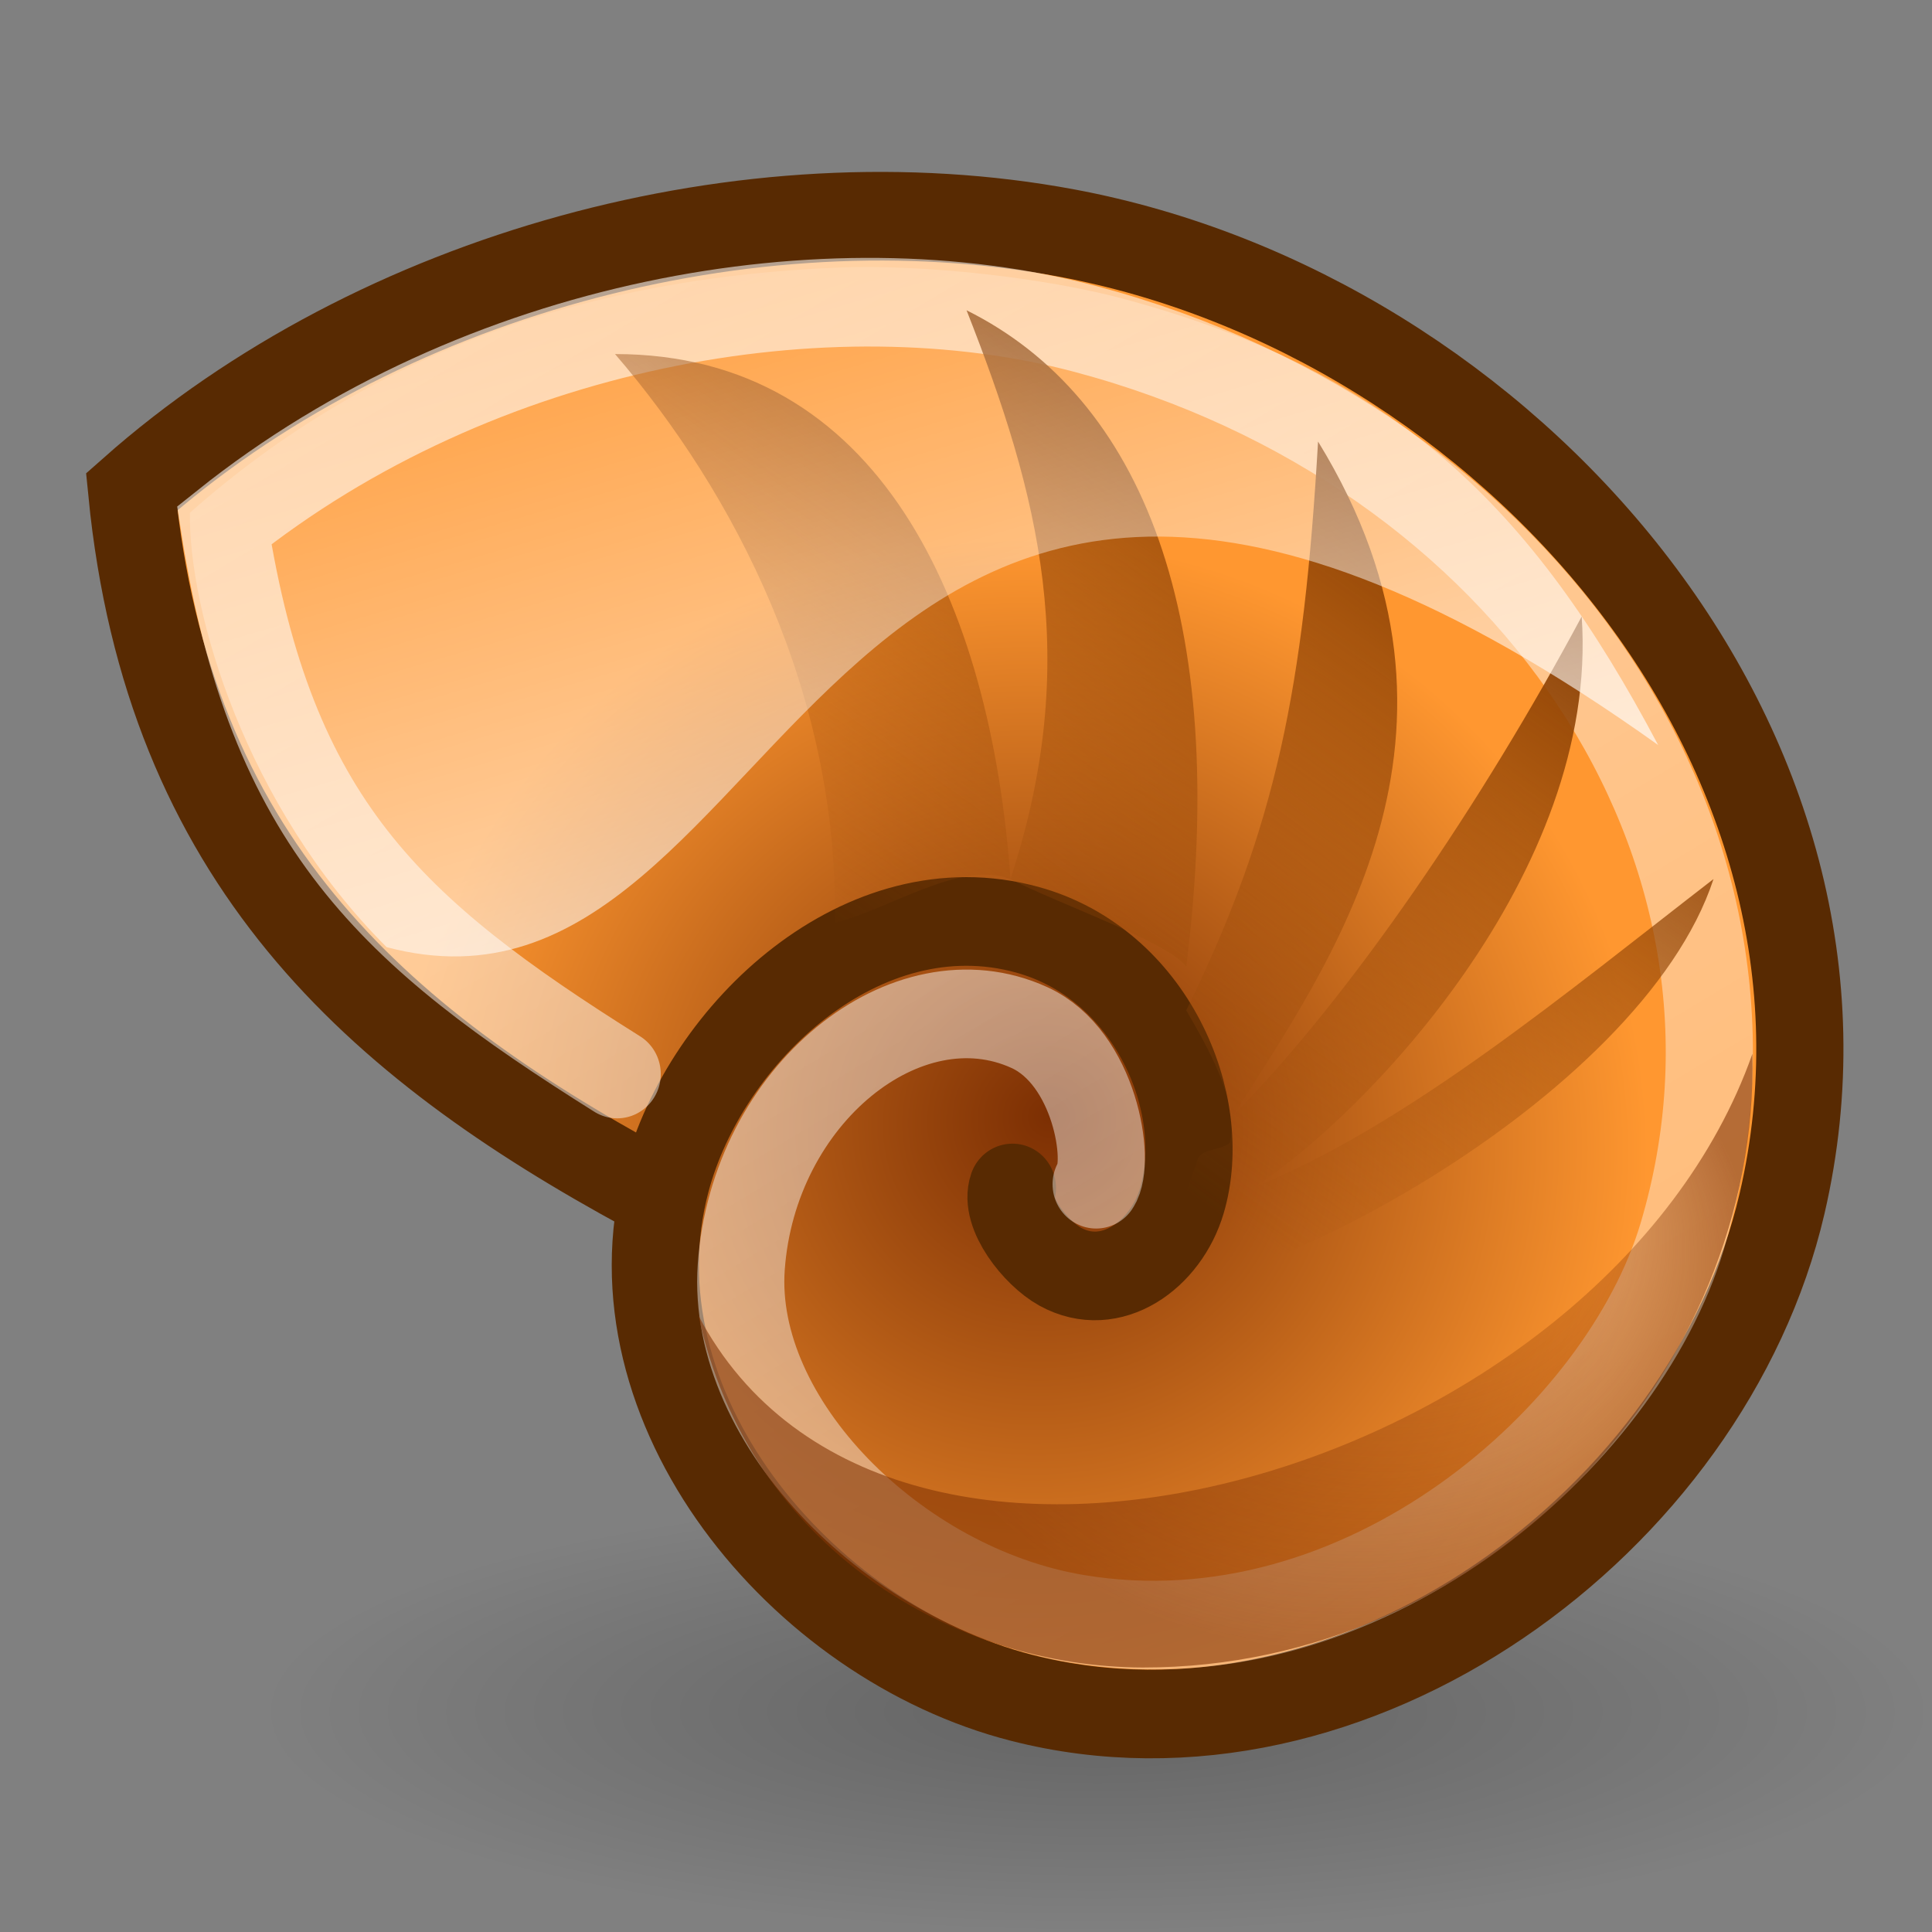 <?xml version="1.0" encoding="UTF-8" standalone="no"?>
<!-- Created with Inkscape (http://www.inkscape.org/) -->
<svg
   xmlns:dc="http://purl.org/dc/elements/1.1/"
   xmlns:cc="http://web.resource.org/cc/"
   xmlns:rdf="http://www.w3.org/1999/02/22-rdf-syntax-ns#"
   xmlns:svg="http://www.w3.org/2000/svg"
   xmlns="http://www.w3.org/2000/svg"
   xmlns:xlink="http://www.w3.org/1999/xlink"
   xmlns:sodipodi="http://sodipodi.sourceforge.net/DTD/sodipodi-0.dtd"
   xmlns:inkscape="http://www.inkscape.org/namespaces/inkscape"
   width="22"
   height="22"
   id="svg2"
   sodipodi:version="0.32"
   inkscape:version="0.44.1"
   version="1.0"
   sodipodi:docbase="/home/ulisse/icone/Nemo/22x22"
   sodipodi:docname="nemo.svg"
   inkscape:export-filename="/home/ulisse/Desktop/nemo-actions_22.png"
   inkscape:export-xdpi="90"
   inkscape:export-ydpi="90">
  <rect width="100%" height="100%" fill="#808080" stroke="none"/>
  <defs
     id="defs4">
    <linearGradient
       inkscape:collect="always"
       id="linearGradient2975">
      <stop
         style="stop-color:#813305;stop-opacity:0"
         offset="0"
         id="stop2977" />
      <stop
         style="stop-color:#843505;stop-opacity:1"
         offset="1"
         id="stop2979" />
    </linearGradient>
    <linearGradient
       id="linearGradient2409"
       inkscape:collect="always">
      <stop
         id="stop2411"
         offset="0"
         style="stop-color:#3e4749;stop-opacity:1" />
      <stop
         id="stop2413"
         offset="1"
         style="stop-color:#2e3436;stop-opacity:0" />
    </linearGradient>
    <linearGradient
       inkscape:collect="always"
       id="linearGradient2330">
      <stop
         style="stop-color:#d3d7cf;stop-opacity:1;"
         offset="0"
         id="stop2332" />
      <stop
         style="stop-color:#d3d7cf;stop-opacity:0;"
         offset="1"
         id="stop2334" />
    </linearGradient>
    <linearGradient
       inkscape:collect="always"
       id="linearGradient2254">
      <stop
         style="stop-color:#8c4104;stop-opacity:1"
         offset="0"
         id="stop2256" />
      <stop
         style="stop-color:#a04e0b;stop-opacity:0;"
         offset="1"
         id="stop2258" />
    </linearGradient>
    <linearGradient
       inkscape:collect="always"
       id="linearGradient2246">
      <stop
         style="stop-color:#ffffff;stop-opacity:1;"
         offset="0"
         id="stop2248" />
      <stop
         style="stop-color:#ffffff;stop-opacity:0;"
         offset="1"
         id="stop2250" />
    </linearGradient>
    <linearGradient
       inkscape:collect="always"
       id="linearGradient2207">
      <stop
         style="stop-color:#ffffff;stop-opacity:1;"
         offset="0"
         id="stop2209" />
      <stop
         style="stop-color:white;stop-opacity:0.582"
         offset="1"
         id="stop2211" />
    </linearGradient>
    <linearGradient
       id="linearGradient2193">
      <stop
         style="stop-color:#7c2f03;stop-opacity:1"
         offset="0"
         id="stop2195" />
      <stop
         style="stop-color:#ff9730;stop-opacity:1"
         offset="1"
         id="stop2197" />
    </linearGradient>
    <linearGradient
       id="linearGradient3256"
       inkscape:collect="always">
      <stop
         id="stop3258"
         offset="0"
         style="stop-color:#000000;stop-opacity:1;" />
      <stop
         id="stop3260"
         offset="1"
         style="stop-color:#000000;stop-opacity:0;" />
    </linearGradient>
    <linearGradient
       inkscape:collect="always"
       xlink:href="#linearGradient2409"
       id="linearGradient3146"
       gradientUnits="userSpaceOnUse"
       gradientTransform="matrix(0.4,0,0,0.421,2.318,1.483)"
       x1="27.624"
       y1="31.545"
       x2="18.191"
       y2="21.526" />
    <linearGradient
       inkscape:collect="always"
       xlink:href="#linearGradient2330"
       id="linearGradient3151"
       gradientUnits="userSpaceOnUse"
       gradientTransform="matrix(0.4,0,0,0.421,2.318,1.483)"
       x1="32.72"
       y1="29.389"
       x2="20.753"
       y2="14.95" />
    <radialGradient
       inkscape:collect="always"
       xlink:href="#linearGradient3256"
       id="radialGradient3159"
       gradientUnits="userSpaceOnUse"
       gradientTransform="matrix(1,0,0,0.315,0,26.813)"
       cx="25.456"
       cy="39.161"
       fx="25.456"
       fy="39.161"
       r="19.622" />
    <radialGradient
       inkscape:collect="always"
       xlink:href="#linearGradient2193"
       id="radialGradient3161"
       gradientUnits="userSpaceOnUse"
       gradientTransform="matrix(-1.407,-2.719337e-2,-2.615301e-2,1.353,28.408,13.103)"
       cx="2.211"
       cy="9.609"
       fx="1.669"
       fy="8.871"
       r="12.333" />
    <linearGradient
       inkscape:collect="always"
       xlink:href="#linearGradient2207"
       id="linearGradient3163"
       gradientUnits="userSpaceOnUse"
       gradientTransform="matrix(0.941,0,0,0.951,1.513,1.013)"
       x1="9.088"
       y1="-1.143"
       x2="33.758"
       y2="41.134" />
    <linearGradient
       inkscape:collect="always"
       xlink:href="#linearGradient2254"
       id="linearGradient3165"
       gradientUnits="userSpaceOnUse"
       x1="35.543"
       y1="11.797"
       x2="25.339"
       y2="25.988" />
    <linearGradient
       inkscape:collect="always"
       xlink:href="#linearGradient2246"
       id="linearGradient3167"
       gradientUnits="userSpaceOnUse"
       x1="27.499"
       y1="19.154"
       x2="21.067"
       y2="-3.195" />
    <radialGradient
       inkscape:collect="always"
       xlink:href="#linearGradient2975"
       id="radialGradient2981"
       cx="15.233"
       cy="12.766"
       fx="17.122"
       fy="10.272"
       r="6.002"
       gradientTransform="matrix(0.822,6.304881e-2,-5.361952e-2,0.699,3.236,4.694)"
       gradientUnits="userSpaceOnUse" />
  </defs>
  <sodipodi:namedview
     id="base"
     pagecolor="#ffffff"
     bordercolor="#a8a8a8"
     borderopacity="1"
     inkscape:pageopacity="0.0"
     inkscape:pageshadow="2"
     inkscape:zoom="1"
     inkscape:cx="9.9549557"
     inkscape:cy="0.27623978"
     inkscape:document-units="px"
     inkscape:current-layer="layer2"
     inkscape:showpageshadow="false"
     inkscape:grid-bbox="true"
     showgrid="false"
     inkscape:grid-points="false"
     gridspacingx="0.5px"
     gridspacingy="0.5px"
     gridempspacing="2"
     inkscape:window-width="966"
     inkscape:window-height="722"
     inkscape:window-x="41"
     inkscape:window-y="67"
     fill="#babdb6" />
  <g
     inkscape:label="Livello 1"
     inkscape:groupmode="layer"
     id="layer1"
     style="display:inline" />
  <g
     inkscape:groupmode="layer"
     id="layer2"
     inkscape:label="gear"
     style="display:inline">
    <path
       sodipodi:type="arc"
       style="opacity:0.224;color:black;fill:url(#radialGradient3159);fill-opacity:1;fill-rule:nonzero;stroke:none;stroke-width:1;stroke-linecap:butt;stroke-linejoin:miter;marker:none;marker-start:none;marker-mid:none;marker-end:none;stroke-miterlimit:4;stroke-dasharray:none;stroke-dashoffset:0;stroke-opacity:1;visibility:visible;display:inline;overflow:visible"
       id="path3254"
       sodipodi:cx="25.455845"
       sodipodi:cy="39.161163"
       sodipodi:rx="19.622213"
       sodipodi:ry="6.1871843"
       d="M 45.078 39.161 A 19.622 6.187 0 1 1  5.834,39.161 A 19.622 6.187 0 1 1  45.078 39.161 z"
       transform="matrix(0.484,0,0,0.404,0.176,3.676)" />
    <g
       style="display:inline"
       id="g2375"
       transform="matrix(0.411,0,0,0.418,1.341,2.228)">
      <path
         sodipodi:nodetypes="cssssssscc"
         id="path1314"
         d="M 24.788,27.033 C 24.55,27.709 25.431,28.808 26.113,29.178 C 27.517,29.939 29.039,28.859 29.484,27.375 C 30.276,24.728 28.631,20.926 25.197,19.997 C 20.658,18.77 16.294,22.78 15.201,26.821 C 13.534,32.981 18.898,39.38 25.046,40.923 C 34.26,43.234 44.072,36.09 46.111,27.457 C 49.041,15.048 38.466,3.253 26.287,1.018 C 17.47,-0.6 7.181,2.147 0.387,8.065 C 1.387,18.065 7.14,23.049 14.64,27.049"
         style="fill:url(#radialGradient3161);fill-opacity:1;fill-rule:nonzero;stroke:#582a02;stroke-width:2.415;stroke-linecap:round;stroke-linejoin:miter;stroke-miterlimit:4;stroke-dasharray:none;stroke-opacity:1" />
      <path
         sodipodi:nodetypes="cssssscc"
         id="path2215"
         d="M 27.107,26.93 C 27.521,26.323 27.076,23.48 25.259,22.663 C 21.868,21.139 17.608,24.484 17.274,29.192 C 16.975,33.417 21.558,37.945 26.569,38.768 C 34.477,40.067 41.686,33.814 43.344,28.352 C 46.575,17.703 39.085,6.849 26.825,3.636 C 19.723,1.774 10.024,3.423 2.95,8.98 C 4.24,17.097 7.574,20.062 13.837,23.928"
         style="opacity:0.59;fill:none;fill-opacity:1;fill-rule:nonzero;stroke:url(#linearGradient3163);stroke-width:2.415;stroke-linecap:round;stroke-linejoin:miter;stroke-miterlimit:4;stroke-dasharray:none;stroke-opacity:1" />
      <path
         style="fill:url(#linearGradient3165);fill-opacity:1;fill-rule:evenodd;stroke:none;stroke-width:0.25pt;stroke-linecap:butt;stroke-linejoin:miter;stroke-opacity:1"
         d="M 21.489,4.919 C 23.303,9.553 24.408,13.718 22.593,19.279 C 23.759,19.888 26.585,20.88 27.012,21.489 C 28.116,12.651 25.907,7.128 21.489,4.919 z M 12.651,6.024 C 15.651,9.524 18.282,14.607 18.175,20.384 C 19.556,20.046 21.33,18.79 22.593,19.279 C 22.093,12.279 19.279,6.024 12.651,6.024 z M 30.326,8.233 C 29.97,14.418 29.28,17.959 27.012,22.593 C 27.541,23.511 28.335,24.88 28.116,25.907 C 28.076,26.08 27.448,26.099 27.344,26.281 C 27.338,26.291 27.319,26.302 27.312,26.312 L 26.625,28.344 C 26.595,28.355 26.559,28.39 26.531,28.406 C 26.517,28.414 26.483,28.431 26.469,28.438 L 24.656,29.844 C 28.286,30.307 38.453,24.841 40.268,19.279 C 36.589,22.132 32.577,25.493 28.719,27.062 C 31.441,25.296 37.407,19.14 36.954,12.651 C 34.454,17.337 31.166,22.214 28.219,25.219 C 30.544,21.482 34.862,15.648 30.326,8.233 z "
         transform="matrix(1.102,0,0,1.079,-0.164,-2.185)"
         id="path2225"
         sodipodi:nodetypes="ccccccccccssccsccccccc" />
      <path
         sodipodi:nodetypes="ccccsc"
         id="path2234"
         d="M 20.011,1.957 C 13.117,2.223 7.094,4.2 1.999,8.638 C 1.961,11.31 3.526,16.617 7.448,20.472 C 18.948,23.472 19.178,-1.534 42.678,14.966 C 39.178,8.466 35.405,4.821 27.905,2.821 C 25.695,2.231 22.308,1.868 20.011,1.957 z "
         style="opacity:0.651;fill:url(#linearGradient3167);fill-opacity:1;fill-rule:nonzero;stroke:none;stroke-width:1pt;stroke-linecap:butt;stroke-linejoin:miter;stroke-opacity:1" />
    </g>
    <path
       style="opacity:0.6;fill:url(#radialGradient2981);fill-opacity:1;fill-rule:evenodd;stroke:none;stroke-width:1px;stroke-linecap:butt;stroke-linejoin:miter;stroke-opacity:1"
       d="M 7.953,14.98 C 10.133,19.135 18.263,16.79 19.955,12 C 20.038,15.631 16.93,18.994 13.013,18.988 C 10.871,18.985 8.532,17.641 7.953,14.98 z "
       id="path2965"
       sodipodi:nodetypes="ccsc" />
  </g>
</svg>
